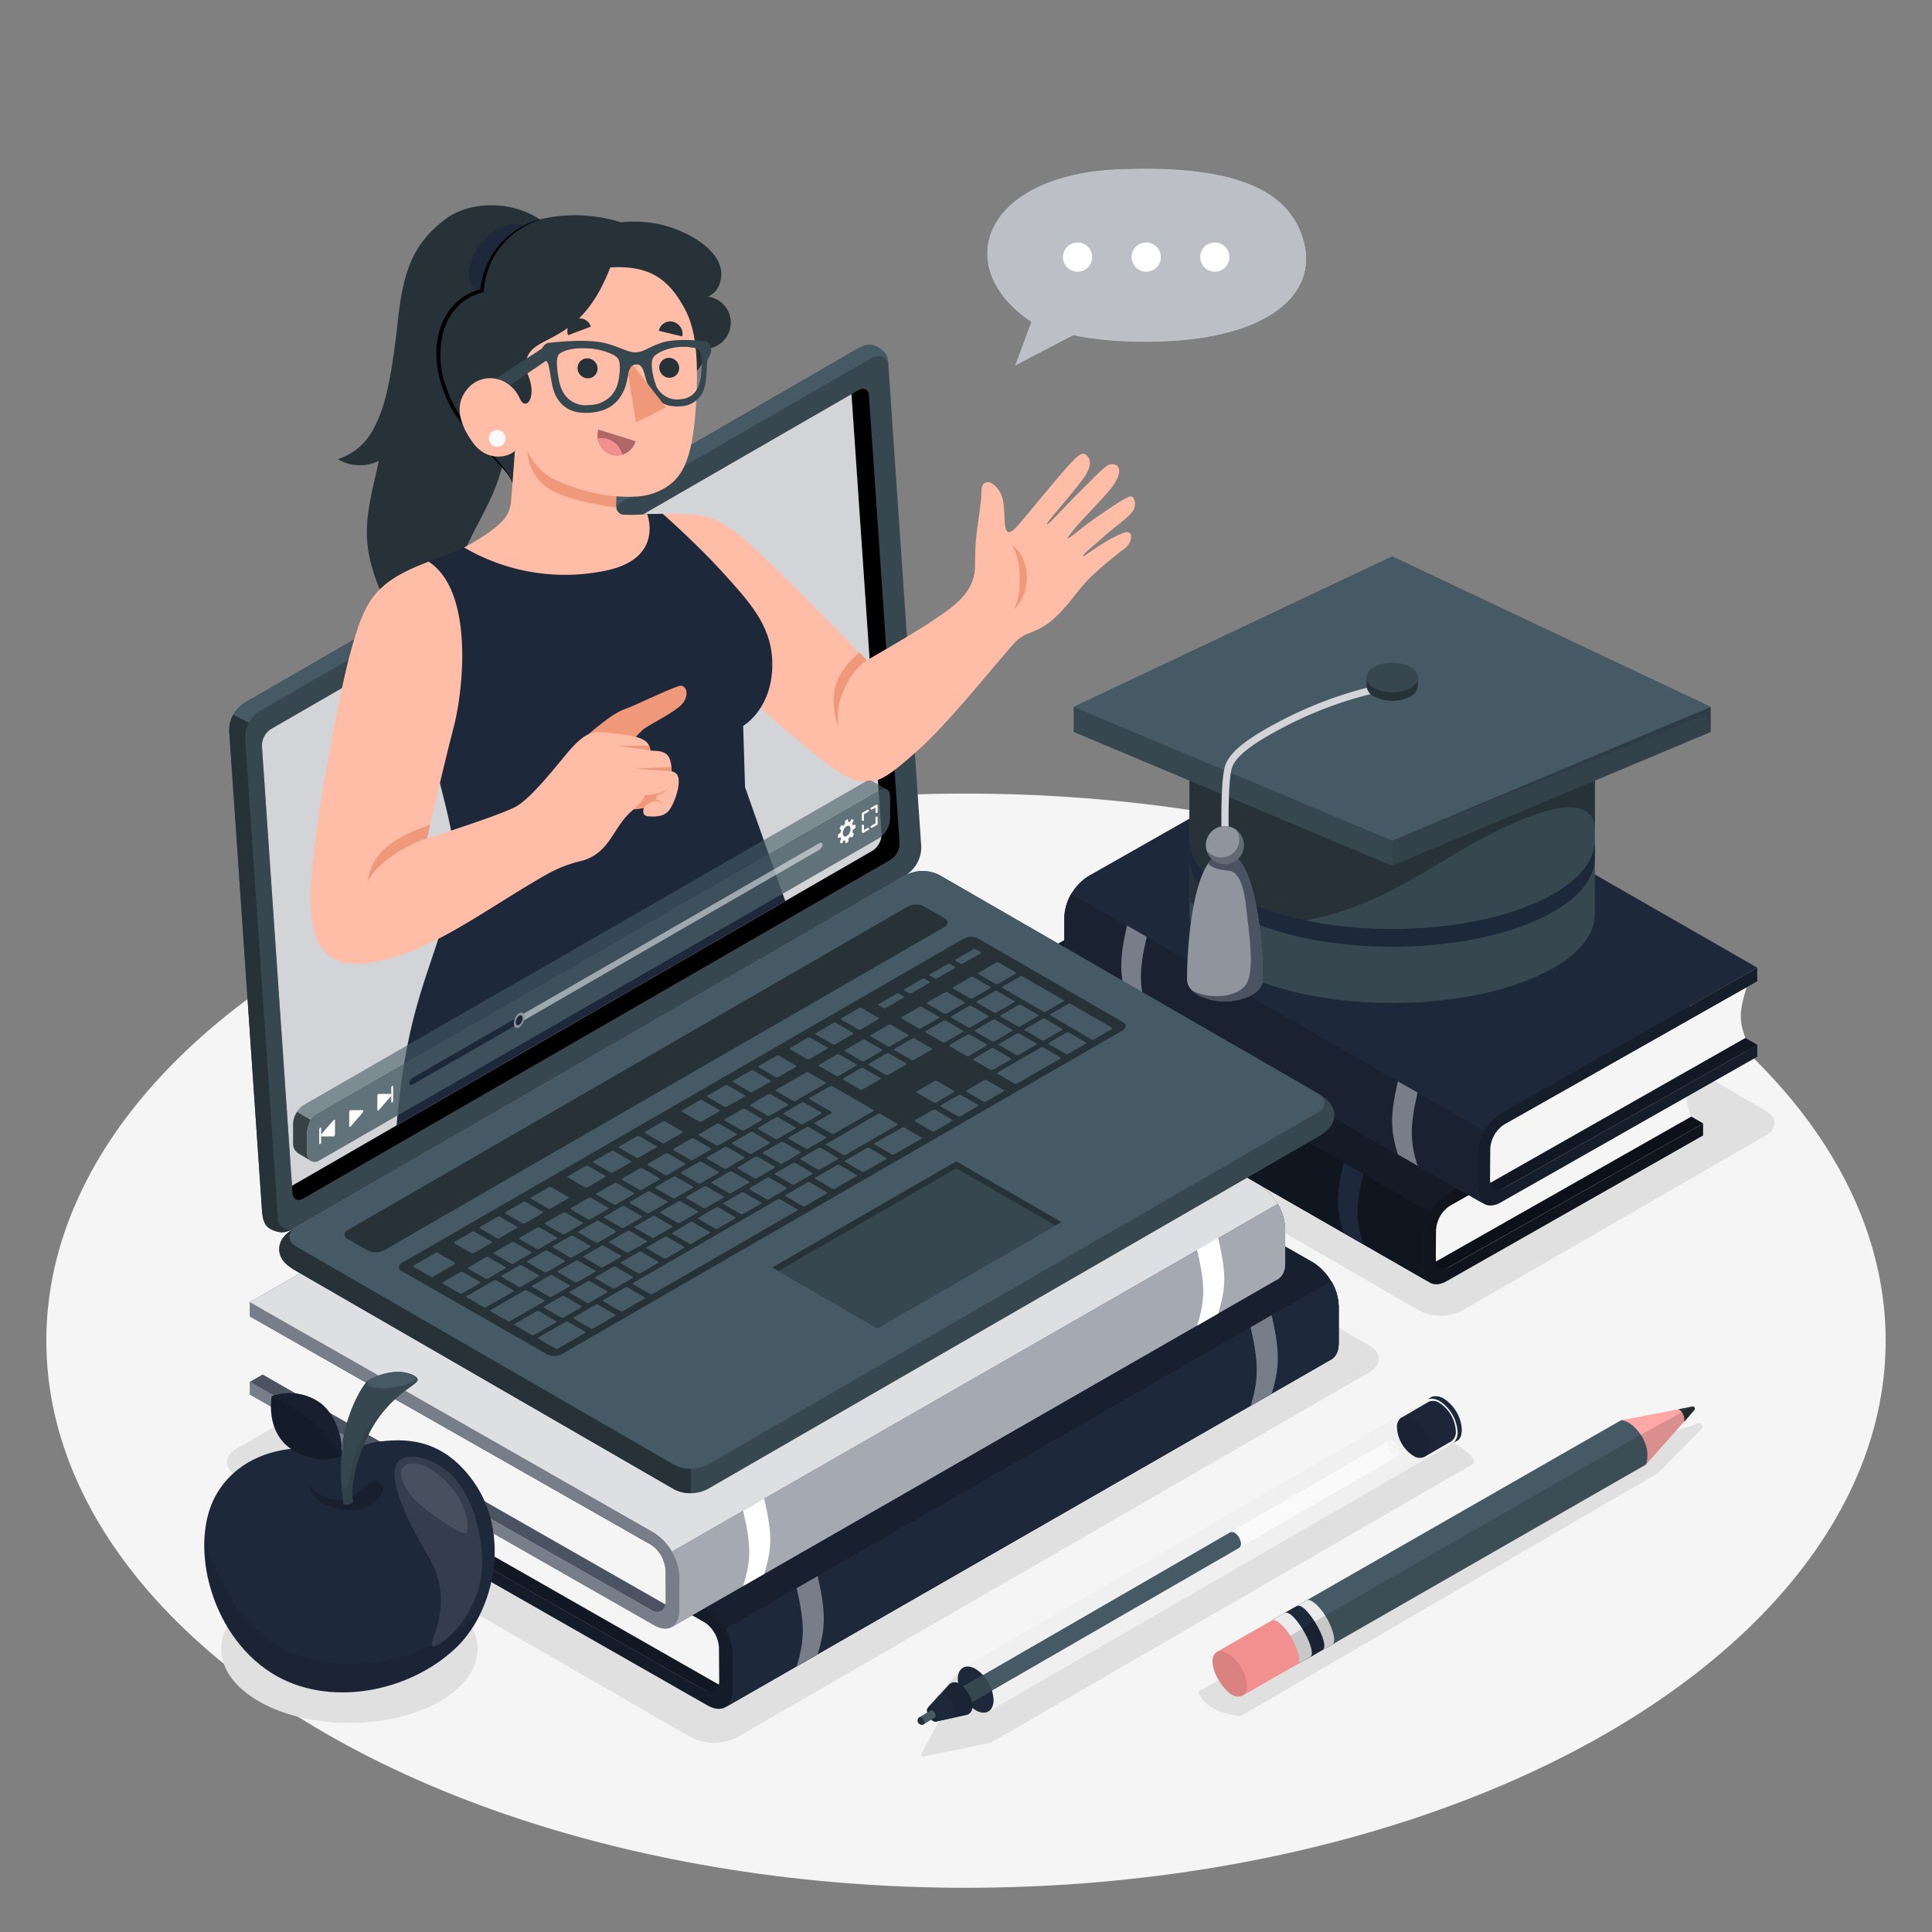 <svg xmlns="http://www.w3.org/2000/svg" viewBox="0 0 500 500"><rect x="0" y="0" width="500" height="500" fill="#808080" stroke="none"/><g id="freepik--Floor--inject-10"><ellipse id="freepik--floor--inject-10" cx="250" cy="346.97" rx="238.01" ry="141.59" style="fill:#f5f5f5"></ellipse></g><g id="freepik--Shadows--inject-10"><path id="freepik--Shadow--inject-10" d="M378.46,339.15l78.46-45.26c3.1-1.78,3.1-4.68,0-6.47L343.7,221.92a12.39,12.39,0,0,0-11.22,0L254,267.18c-3.1,1.79-3.1,4.69,0,6.47l113.22,65.5A12.39,12.39,0,0,0,378.46,339.15Z" style="fill:#e0e0e0"></path><path id="freepik--shadow--inject-10" d="M178.79,449.6,61.22,381.82c-3.31-1.91-3.31-5,0-6.92l163.57-94.45a13.26,13.26,0,0,1,12,0l117.57,67.78c3.31,1.91,3.31,5,0,6.92L190.78,449.6A13.26,13.26,0,0,1,178.79,449.6Z" style="fill:#e0e0e0"></path><ellipse cx="90.42" cy="426.74" rx="33.18" ry="19.16" style="fill:#e0e0e0"></ellipse><path d="M242.54,438.81l.11-.13,5.92-6.5v0l0-.05a.57.57,0,0,1,.11-.11l.06-.07h0c.85-.81,2.19-.88,3.7,0a10.23,10.23,0,0,1,4.64,8c0,1.72-.7,2.84-1.79,3.19h0l-.07,0-.33.07-.08,0h0l-8.57,1.87a2.09,2.09,0,0,1-1.5-.32,5.87,5.87,0,0,1-2.65-4.59A2.22,2.22,0,0,1,242.54,438.81Z" style="fill:#e0e0e0"></path><path d="M381.1,378.94,256.33,451.05l-17.28,3.52a.53.53,0,0,1-.57-.77l5.41-9.93,124.78-72.12C372.08,369.78,383.77,377.4,381.1,378.94Z" style="fill:#e0e0e0"></path><path id="freepik--shadow--inject-10" d="M310.1,437.84c1.25,3.4,4.88,5.52,10.94,6.31l108.08-62.94,11.22-11.37a.87.87,0,0,0-.89-1.44l-20.66,6.84Z" style="fill:#e0e0e0"></path></g><g id="freepik--Books--inject-10"><g id="freepik--books--inject-10"><g id="freepik--Book--inject-10"><polygon points="440.75 290.74 371.16 330.04 264.29 268.71 333.87 229.41 440.75 290.74" style="fill:#1E283B"></polygon><polygon points="440.75 290.74 371.16 330.04 264.29 268.71 333.87 229.41 440.75 290.74" style="opacity:0.6"></polygon><path d="M370.4,327.17,437.65,289c-1.67-4.74-1.55-6.18.35-12.49l-66.84,37.82S369.94,314.2,370.4,327.17Z" style="fill:#f5f5f5"></path><path d="M374.42,309.11a13.47,13.47,0,0,0-6.14,10.58V328c0,3.89,2.75,5.47,6.14,3.53l66.32-37.68v-3.06l-65.48,37c-2,1.16-3.69.22-3.68-2.12l.05-7.36a8.12,8.12,0,0,1,3.7-6.35l65.4-37v-3.47Z" style="fill:#1E283B"></path><path d="M374.42,309.11a13.47,13.47,0,0,0-6.14,10.58V328c0,3.89,2.75,5.47,6.14,3.53l66.32-37.68v-3.06l-65.48,37c-2,1.16-3.69.22-3.68-2.12l.05-7.36a8.12,8.12,0,0,1,3.7-6.35l65.4-37v-3.47Z" style="opacity:0.5"></path><path d="M440.74,271.44,333.87,210.11l-66.31,37.67a13.49,13.49,0,0,0-6.15,10.58v8.27c0,1.94.68,3.31,1.8,3.95L370.08,331.9c-1.12-.64-1.8-2-1.8-3.94v-8.28a13.5,13.5,0,0,1,6.14-10.58Z" style="fill:#1E283B"></path><path d="M440.74,271.44,333.87,210.11l-66.31,37.67a13.49,13.49,0,0,0-6.15,10.58v8.27c0,1.94.68,3.31,1.8,3.95L370.08,331.9c-1.12-.64-1.8-2-1.8-3.94v-8.28a13.5,13.5,0,0,1,6.14-10.58Z" style="opacity:0.35"></path><path d="M370.07,313.66a12.49,12.49,0,0,0-1.8,6V328c0,1.94.68,3.3,1.8,3.94L263.21,270.58c-1.12-.64-1.8-2-1.8-3.95v-8.27a12.49,12.49,0,0,1,1.8-6Z" style="fill:#1E283B"></path><path d="M370.07,313.66a12.49,12.49,0,0,0-1.8,6V328c0,1.94.68,3.3,1.8,3.94L263.21,270.58c-1.12-.64-1.8-2-1.8-3.95v-8.27a12.49,12.49,0,0,1,1.8-6Z" style="opacity:0.45"></path><path d="M277.65,260.54c-2,8.65-2,12,0,18.37l5.08,2.94c-2-6.34-2-9.72,0-18.37Z" style="fill:#1E283B"></path><path d="M347.74,300.82c-2,8.65-2,11.92,0,18.26l5.09,2.94c-2-6.35-2-9.62,0-18.26Z" style="fill:#1E283B"></path></g><g id="freepik--book--inject-10"><polygon points="454.79 270.41 385.2 309.71 278.33 248.38 347.91 209.08 454.79 270.41" style="fill:#1E283B"></polygon><polygon points="454.79 270.41 385.2 309.71 278.33 248.38 347.91 209.08 454.79 270.41" style="opacity:0.4"></polygon><path d="M384.44,306.83l67.25-38.2c-1.67-4.74-1.55-6.86.34-13.17L385.2,293.27S384,293.86,384.44,306.83Z" style="fill:#f5f5f5"></path><path d="M388.46,288.09a13.5,13.5,0,0,0-6.15,10.58v8.95c0,3.89,2.75,5.47,6.15,3.52l66.32-37.67v-3.06l-65.48,37c-2,1.17-3.69.22-3.69-2.11l.06-8a8.11,8.11,0,0,1,3.69-6.35l65.41-37v-3.47Z" style="fill:#1E283B"></path><path d="M388.46,288.09a13.5,13.5,0,0,0-6.15,10.58v8.95c0,3.89,2.75,5.47,6.15,3.52l66.32-37.67v-3.06l-65.48,37c-2,1.17-3.69.22-3.69-2.11l.06-8a8.11,8.11,0,0,1,3.69-6.35l65.41-37v-3.47Z" style="opacity:0.25"></path><path d="M454.78,250.43,347.91,189.1l-66.32,37.67a13.47,13.47,0,0,0-6.14,10.58v9c0,1.94.68,3.3,1.8,3.94l106.87,61.33c-1.12-.64-1.8-2-1.8-3.95v-8.95a13.47,13.47,0,0,1,6.14-10.58Z" style="fill:#1E283B"></path><path d="M384.11,292.65a12.43,12.43,0,0,0-1.8,6v8.95c0,1.94.68,3.31,1.8,3.95L277.25,250.24c-1.12-.64-1.8-2-1.8-3.94v-9a12.43,12.43,0,0,1,1.8-6Z" style="fill:#1E283B"></path><path d="M384.11,292.65a12.43,12.43,0,0,0-1.8,6v8.95c0,1.94.68,3.31,1.8,3.95L277.25,250.24c-1.12-.64-1.8-2-1.8-3.94v-9a12.43,12.43,0,0,1,1.8-6Z" style="opacity:0.15"></path><path d="M291.68,239.52c-2,8.65-2,12.72,0,19.06l5.09,2.94c-2-6.35-2-10.41,0-19.06Z" style="fill:#1E283B"></path><path d="M361.78,279.85c-2,8.65-2,12.57,0,18.91l5.09,2.94c-2-6.34-2-10.29,0-18.94Z" style="fill:#1E283B"></path><g style="opacity:0.4"><path d="M291.68,239.52c-2,8.65-2,12.72,0,19.06l5.09,2.94c-2-6.35-2-10.41,0-19.06Z" style="fill:#fff"></path><path d="M361.78,279.85c-2,8.65-2,12.57,0,18.91l5.09,2.94c-2-6.34-2-10.29,0-18.94Z" style="fill:#fff"></path></g></g></g><g id="freepik--books--inject-10"><g id="freepik--book--inject-10"><polygon points="78.5 378.41 186.59 439.82 343.37 349.82 235.29 288.41 78.5 378.41" style="fill:#1E283B"></polygon><polygon points="78.5 378.41 186.59 439.82 343.37 349.82 235.29 288.41 78.5 378.41" style="opacity:0.4"></polygon><path d="M187.4,436.75,81.81,376.51c1.79-5.07,1.65-7.34-.37-14.08l105.15,59.83S187.89,422.89,187.4,436.75Z" style="fill:#f5f5f5"></path><path d="M183.1,416.72a14.4,14.4,0,0,1,6.57,11.3v9.56c0,4.17-2.94,5.85-6.57,3.77L78.51,381.68v-3.27l103.7,58.91c2.17,1.25,3.93.24,3.93-2.26l-.06-8.59a8.65,8.65,0,0,0-3.94-6.78L78.51,360.75v-3.7Z" style="fill:#1E283B"></path><path d="M183.1,416.72a14.4,14.4,0,0,1,6.57,11.3v9.56c0,4.17-2.94,5.85-6.57,3.77L78.51,381.68v-3.27l103.7,58.91c2.17,1.25,3.93.24,3.93-2.26l-.06-8.59a8.65,8.65,0,0,0-3.94-6.78L78.51,360.75v-3.7Z" style="opacity:0.3"></path><path d="M78.51,357.05l156.78-90,104.59,59.67a14.4,14.4,0,0,1,6.57,11.3v9.56c0,2.08-.73,3.54-1.92,4.22l-156.79,90c1.19-.68,1.92-2.15,1.92-4.22V428a14.41,14.41,0,0,0-6.56-11.3Z" style="fill:#1E283B"></path><path d="M78.51,357.05l156.78-90,104.59,59.67a14.4,14.4,0,0,1,6.57,11.3v9.56c0,2.08-.73,3.54-1.92,4.22l-156.79,90c1.19-.68,1.92-2.15,1.92-4.22V428a14.41,14.41,0,0,0-6.56-11.3Z" style="opacity:0.2"></path><path d="M187.75,421.59a13.27,13.27,0,0,1,1.92,6.43v9.57c0,2.07-.73,3.54-1.92,4.22l156.79-90c1.19-.68,1.92-2.14,1.92-4.22V338a13.37,13.37,0,0,0-1.92-6.43Z" style="fill:#1E283B"></path><path d="M187.75,421.59a13.23,13.23,0,0,1,1.92,6.43v9.57c0,2.07-.73,3.53-1.92,4.22l156.78-90c1.2-.68,1.92-2.15,1.93-4.22V338a13.23,13.23,0,0,0-1.92-6.43Z" style="fill:#1E283B"></path><path d="M329.1,340.36c2.13,9.24,2.1,13.58,0,20.36l-5.44,3.14c2.1-6.78,2.13-11.12,0-20.36Z" style="fill:#1E283B"></path><path d="M211.61,407.89c2.13,9.24,2.1,13.45,0,20.23l-5.43,3.11c2.09-6.78,2.12-11,0-20.22Z" style="fill:#1E283B"></path><g style="opacity:0.4"><path d="M329.1,340.36c2.13,9.24,2.1,13.58,0,20.36l-5.44,3.14c2.1-6.78,2.13-11.12,0-20.36Z" style="fill:#fff"></path><path d="M211.61,407.89c2.13,9.24,2.1,13.45,0,20.23l-5.43,3.11c2.09-6.78,2.12-11,0-20.22Z" style="fill:#fff"></path></g></g><g id="freepik--book--inject-10"><polygon points="64.65 357.64 172.74 419.05 329.52 329.05 221.44 267.64 64.65 357.64" style="fill:#1E283B"></polygon><polygon points="64.65 357.64 172.74 419.05 329.52 329.05 221.44 267.64 64.65 357.64" style="fill:#fff;opacity:0.2"></polygon><path d="M173.55,416,68,355.74c1.79-5.07,1.65-6.61-.37-13.35l105.15,59.82S174,402.12,173.55,416Z" style="fill:#f5f5f5"></path><path d="M169.25,396.68a14.4,14.4,0,0,1,6.57,11.3v8.83c0,4.17-2.94,5.85-6.57,3.77L64.66,360.91v-3.27l103.7,58.91c2.17,1.25,3.93.24,3.93-2.26l-.06-7.86a8.67,8.67,0,0,0-3.94-6.79L64.66,340.71V337Z" style="fill:#1E283B"></path><path d="M169.25,396.68a14.4,14.4,0,0,1,6.57,11.3v8.83c0,4.17-2.94,5.85-6.57,3.77L64.66,360.91v-3.27l103.7,58.91c2.17,1.25,3.93.24,3.93-2.26l-.06-7.86a8.67,8.67,0,0,0-3.94-6.79L64.66,340.71V337Z" style="fill:#fff;opacity:0.4"></path><path d="M64.65,337l156.79-90L326,306.68A14.42,14.42,0,0,1,332.6,318v8.83c0,2.08-.73,3.54-1.93,4.22L173.89,421c1.19-.69,1.92-2.15,1.92-4.22V408a14.43,14.43,0,0,0-6.56-11.31Z" style="fill:#1E283B"></path><path d="M64.65,337l156.79-90L326,306.68A14.42,14.42,0,0,1,332.6,318v8.83c0,2.08-.73,3.54-1.93,4.22L173.89,421c1.19-.69,1.92-2.15,1.92-4.22V408a14.43,14.43,0,0,0-6.56-11.31Z" style="fill:#fff;opacity:0.85"></path><path d="M173.9,401.55a13.23,13.23,0,0,1,1.92,6.43v8.84c0,2.07-.73,3.53-1.92,4.22l156.78-90c1.2-.68,1.93-2.14,1.93-4.22V318a13.25,13.25,0,0,0-1.93-6.43Z" style="fill:#1E283B"></path><path d="M173.9,401.55a13.23,13.23,0,0,1,1.92,6.43v8.84c0,2.07-.73,3.53-1.92,4.22l156.78-90c1.2-.68,1.93-2.14,1.93-4.22V318a13.25,13.25,0,0,0-1.93-6.43Z" style="fill:#fff;opacity:0.6"></path><path d="M315.25,320.32c2.13,9.24,2.1,12.85,0,19.63l-5.44,3.14c2.1-6.78,2.13-10.39,0-19.64Z" style="fill:#fff"></path><path d="M197.76,387.82c2.13,9.24,2.1,12.74,0,19.52l-5.44,3.13c2.1-6.77,2.13-10.27,0-19.51Z" style="fill:#fff"></path></g></g></g><g id="freepik--graduation-cap--inject-10"><g id="freepik--graduation-cap--inject-10"><path d="M307.85,195.93v40.7c0,5.86,5.15,11.72,15.37,16.19,20.48,9,53.69,9,74.17,0,10.25-4.49,15.36-10.36,15.36-16.24V195.93h0c.12-6-5-11.9-15.35-16.44-20.48-9-53.69-9-74.17,0C312.85,184,307.74,190,307.86,195.93Z" style="fill:#37474f"></path><path d="M307.86,195.93c-.12-6,5-11.9,15.36-16.44,20.48-9,53.69-9,74.17,0,10.36,4.54,15.47,10.49,15.35,16.44h0v18.59c0-4.61-4.09-7.91-16.2-3.45-19.85,7.31-31,19.38-51.24,25.35-16.74,4.93-31.57,3-37.46-3.13V195.93Z" style="fill:#263238"></path><path d="M307.85,217.47v4.62c0,5.85,5.15,11.72,15.37,16.18,20.48,9,53.69,9,74.17,0,10.32-4.51,15.43-10.45,15.36-16.37v-4.47c0,5.87-5.11,11.74-15.36,16.24-20.48,9-53.69,9-74.17,0C313,229.19,307.88,223.34,307.85,217.47Z" style="fill:#1E283B"></path><polygon points="442.71 182.95 360.3 144.02 277.88 182.95 277.88 189.44 360.3 224.05 442.71 189.44 442.71 182.95" style="fill:#37474f"></polygon><polygon points="360.3 224.05 360.3 217.56 442.71 182.95 442.71 189.44 360.3 224.05" style="fill:#1E283B;opacity:0.2"></polygon><polygon points="360.3 217.56 441.53 184.88 442.71 189.44 442.71 182.95 360.3 217.56" style="fill:#1E283B;opacity:0.2"></polygon><polygon points="360.3 144.02 277.88 182.95 360.3 217.56 442.71 182.95 360.3 144.02" style="fill:#455a64"></polygon><path d="M316.11,214.83c0-.54-.26-13.19,1-16.79s5.94-7.25,15.71-12.21a102.93,102.93,0,0,1,21.95-8.1l.4,1.8a100.69,100.69,0,0,0-21.52,7.94c-9.18,4.66-13.74,8.11-14.79,11.17-.94,2.73-.95,12.58-.87,16.15Z" style="fill:#1E283B"></path><path d="M316.11,214.83c0-.54-.26-13.19,1-16.79s5.94-7.25,15.71-12.21a102.93,102.93,0,0,1,21.95-8.1l.4,1.8a100.69,100.69,0,0,0-21.52,7.94c-9.18,4.66-13.74,8.11-14.79,11.17-.94,2.73-.95,12.58-.87,16.15Z" style="fill:#fff;opacity:0.8"></path><path d="M326.82,253.52c0-9.47-1.57-26.43-6.54-31.36h-6.55c-5,4.93-6.53,21.89-6.53,31.36h0c0,1.45.95,2.9,2.87,4a15.32,15.32,0,0,0,13.87,0c1.92-1.11,2.88-2.56,2.88-4Z" style="fill:#1E283B"></path><path d="M326.82,253.52c0-9.47-1.57-26.43-6.54-31.36h-6.55c-5,4.93-6.53,21.89-6.53,31.36h0c0,1.45.95,2.9,2.87,4a15.32,15.32,0,0,0,13.87,0c1.92-1.11,2.88-2.56,2.88-4Z" style="fill:#fff;opacity:0.5"></path><path d="M313.73,222.16a9.12,9.12,0,0,0-1.06,1.32c1.25,1.32,3.17,1.66,5.08,1.81s3.9,1.7,4.75,9.47,2.5,17.69-.58,20.7-9.95,3-13.56.74h0a7.57,7.57,0,0,0,1.71,1.33,15.32,15.32,0,0,0,13.87,0c1.92-1.11,2.88-2.56,2.88-4h0c0-9.47-1.57-26.43-6.54-31.36Z" style="fill:#1E283B;opacity:0.6"></path><path d="M321.92,218.71a4.92,4.92,0,1,1-4.91-4.92A4.91,4.91,0,0,1,321.92,218.71Z" style="fill:#1E283B"></path><path d="M321.92,218.71a4.92,4.92,0,1,1-4.91-4.92A4.91,4.91,0,0,1,321.92,218.71Z" style="fill:#fff;opacity:0.5"></path><path d="M319.86,214.72a4.46,4.46,0,0,1-1.19,6.39,4.81,4.81,0,0,1-6.33-.94,4.9,4.9,0,1,0,7.52-5.45Z" style="fill:#1E283B;opacity:0.4"></path><path d="M353.67,175.38a3.31,3.31,0,0,1,1.94-2.7,10.38,10.38,0,0,1,9.37,0,3.31,3.31,0,0,1,1.94,2.7v2.17a3.3,3.3,0,0,1-1.94,2.7,10.38,10.38,0,0,1-9.37,0,3.3,3.3,0,0,1-1.94-2.7Z" style="fill:#263238"></path><path d="M365,178.09c2.59-1.5,2.59-3.92,0-5.41a10.38,10.38,0,0,0-9.37,0c-2.58,1.49-2.58,3.91,0,5.41A10.38,10.38,0,0,0,365,178.09Z" style="fill:#37474f"></path></g></g><g id="freepik--Apple--inject-10"><g id="freepik--apple--inject-10"><path d="M97.94,373.09c5.86-.65,16.07-1.6,24.55,10.26,9.66,13.49,5.63,33-4,42.63-12.14,12-33.66,16.31-48.38,6.88C53.81,422.43,48.63,398.29,56.43,386s23.11-11.77,27.24-10.79C89.87,376.68,93.39,373.6,97.94,373.09Z" style="fill:#1E283B"></path><path d="M77.55,428.51c16.41,5.66,36.47-.4,47.27-12a31.13,31.13,0,0,1-6.37,9.49c-12.14,12-33.66,16.31-48.38,6.88C57.74,425,51.8,409.17,53,396.64,53,400.09,59.49,422.3,77.55,428.51Z" style="opacity:0.1"></path><g style="opacity:0.1"><path d="M104.84,377.22c3.68-1,9.67,1.43,13.38,6,4.61,5.72,6.57,14.58,6.58,21.26,0,13.47-11.48,22.5-12.89,21.6s6.32-11-1-23.21C103.56,390.56,98.8,378.79,104.84,377.22Z" style="fill:#fff"></path></g><g style="opacity:0.1"><path d="M108.09,378.84c4,.64,9.47,6,11.35,10.09s1.82,7.14,1.32,7.75c-.9,1.08-9.92-5.16-13-8.12C103.37,384.35,101.59,377.81,108.09,378.84Z" style="fill:#fff"></path></g><path d="M93.83,385.32c1.75-2,3.53-3.11,5-.84s-3.34,7-9.63,6.29-9-4.29-9.25-6.29c0,0,3.44,3.83,7.55,3.63A10.25,10.25,0,0,0,93.83,385.32Z" style="opacity:0.2"></path><path d="M88.9,389.23a56.94,56.94,0,0,1-.09-16.85c1.41-8.15,5.29-14.34,6.49-15.16a16.34,16.34,0,0,1,6.4-2.1c3.08-.49,7.1,1,6.29,2.31s-5.09,3-9.61,8.95-8,16.59-7,22.43A2.39,2.39,0,0,1,88.9,389.23Z" style="fill:#37474f"></path><path d="M95.51,357.09l.27-.17,0,0a18,18,0,0,1,5.88-1.78c2.27-.36,5,.34,6,1.27.29.41-.29,1.12-3,2a17.41,17.41,0,0,1-8.22.62C95.27,358.75,94.62,357.77,95.51,357.09Z" style="fill:#455a64"></path><path d="M91.25,378.86c1.24-7.34,7.61-14.37,12.2-17.78h0a31.52,31.52,0,0,0-5.07,5.3c-4.53,5.94-8,16.59-7,22.43a2.39,2.39,0,0,1-2.46.42s-.36-2.1-.56-5.19C89,386.84,90.1,385.63,91.25,378.86Z" style="opacity:0.1"></path><path d="M88.3,376.91a14.69,14.69,0,0,1-14.31-3c-5.18-4.85-3.66-12.57-3.66-12.57a13.68,13.68,0,0,1,12.45,1.69C87.19,366.21,89,373.47,88.3,376.91Z" style="fill:#1E283B"></path><path d="M88.3,376.91a14.69,14.69,0,0,1-14.31-3c-5.18-4.85-3.66-12.57-3.66-12.57a13.68,13.68,0,0,1,12.45,1.69C87.19,366.21,89,373.47,88.3,376.91Z" style="opacity:0.3"></path><path d="M70.33,361.37a13.68,13.68,0,0,1,12.45,1.69c4.41,3.15,6.18,10.41,5.52,13.85C83,366.77,70.33,361.37,70.33,361.37Z" style="fill:#1E283B"></path><path d="M70.33,361.37a13.68,13.68,0,0,1,12.45,1.69c4.41,3.15,6.18,10.41,5.52,13.85C83,366.77,70.33,361.37,70.33,361.37Z" style="opacity:0.2"></path></g></g><g id="freepik--Pen--inject-10"><g id="freepik--pen--inject-10"><g id="freepik--pen--inject-10"><path d="M369.1,364.59a10.25,10.25,0,0,0,4.64,8,3.69,3.69,0,0,0,2.66.56,2.38,2.38,0,0,1-.5.4l1.11-.64.07,0,.16-.11a1.81,1.81,0,0,0,.21-.18l.12-.12,0,0,.11-.13a2.85,2.85,0,0,0,.38-.69,2.09,2.09,0,0,0,.08-.23.23.23,0,0,0,0-.11.84.84,0,0,0,.05-.2,4.68,4.68,0,0,0,.13-1.16,10.25,10.25,0,0,0-4.63-8,4.14,4.14,0,0,0-2.08-.64h0l-.29,0-.27.05-.16,0-.09,0-.19.08,0,0-.18.09-1,.55a2.13,2.13,0,0,1,.5-.18A3.7,3.7,0,0,0,369.1,364.59Zm7.64,8.49.08,0Z" style="fill:#1E283B"></path><path d="M249.23,431.6,255.76,443l1.11-.64,119-68.75a2.38,2.38,0,0,0,.5-.4,3.67,3.67,0,0,0,.86-2.6,10.25,10.25,0,0,0-4.64-8,4.19,4.19,0,0,0-2.07-.63,2.81,2.81,0,0,0-.59.06,2.13,2.13,0,0,0-.5.18l-.08,0,0,0h0Z" style="fill:#f0f0f0"></path><path d="M252.5,431.93c-2.56-1.48-4.63-.28-4.63,2.67a10.24,10.24,0,0,0,4.63,8c2.56,1.48,4.64.28,4.64-2.68A10.23,10.23,0,0,0,252.5,431.93Z" style="fill:#1E283B"></path><path d="M318.3,396.61s0,0,0,0l.15-.09a1.23,1.23,0,0,1,1.08.16,3.66,3.66,0,0,1,1.65,2.85,1.23,1.23,0,0,1-.39,1h0l-.2.12-70.44,40.66-4.63-2.68Z" style="fill:#455a64"></path><path d="M256.72,437.51l-6.54,3.78-4.63-2.68,8.86-5.11A11.19,11.19,0,0,1,256.72,437.51Z" style="fill:#37474f"></path><path d="M240.21,441.9h0l5.37-5.9.14-.16a2.1,2.1,0,0,1,2.65,0,7.24,7.24,0,0,1,3.27,5.67,2.16,2.16,0,0,1-1.25,2.26h0l-.21.05-7.87,1.71h0a1.23,1.23,0,0,1-.85-.18,3.31,3.31,0,0,1-1.49-2.59A1.18,1.18,0,0,1,240.21,441.9Z" style="fill:#1E283B"></path><path d="M240.21,441.9h0l5.37-5.9.14-.16a2.1,2.1,0,0,1,2.65,0,7.24,7.24,0,0,1,3.27,5.67,2.16,2.16,0,0,1-1.25,2.26h0l-.21.05-7.87,1.71h0a1.23,1.23,0,0,1-.85-.18,3.31,3.31,0,0,1-1.49-2.59A1.18,1.18,0,0,1,240.21,441.9Z" style="opacity:0.1"></path><path d="M239.91,442.76a3.29,3.29,0,0,0,1.5,2.58,1.2,1.2,0,0,0,.84.18h0l4-.86c.62-.14,1-.73,1-1.67a5.28,5.28,0,0,0-2.38-4.14,1.54,1.54,0,0,0-1.91,0l-.11.12-2.66,2.92h0A1.15,1.15,0,0,0,239.91,442.76Z" style="fill:#1E283B"></path><path d="M241.4,441.89c-.82-.47-1.49-.09-1.49.86a3.31,3.31,0,0,0,1.49,2.59c.83.47,1.49.09,1.49-.86A3.3,3.3,0,0,0,241.4,441.89Z" style="opacity:0.1"></path><path d="M359.45,372.82a1.13,1.13,0,0,1,1.16.11,3.61,3.61,0,0,1,1.64,2.84,1.14,1.14,0,0,1-.49,1.07h0l-40.94,23.67a1.23,1.23,0,0,0,.39-1,3.66,3.66,0,0,0-1.65-2.85,1.23,1.23,0,0,0-1.08-.16Z" style="fill:#fafafa"></path><path d="M359,373.88a3.66,3.66,0,0,0,1.64,2.84,1.14,1.14,0,0,0,1.15.11,1.13,1.13,0,0,0,.49-1.06,3.61,3.61,0,0,0-1.64-2.84,1,1,0,0,0-1.64.95Z" style="fill:#f5f5f5"></path><path d="M362.64,366.86h0l.06,0,.07,0,6.84-4,.16-.09,0,0h0a3,3,0,0,1,2.82.35,9.21,9.21,0,0,1,4.17,7.23,2.92,2.92,0,0,1-1.23,2.7h0l-6.92,4,0,0,0,0h0a3,3,0,0,1-2.89-.32,9.24,9.24,0,0,1-4.17-7.23A3,3,0,0,1,362.64,366.86Z" style="fill:#1E283B"></path><path d="M362.64,366.86h0l.06,0,.07,0,6.84-4,.16-.09,0,0h0a3,3,0,0,1,2.82.35,9.21,9.21,0,0,1,4.17,7.23,2.92,2.92,0,0,1-1.23,2.7h0l-6.92,4,0,0,0,0h0a3,3,0,0,1-2.89-.32,9.24,9.24,0,0,1-4.17-7.23A3,3,0,0,1,362.64,366.86Z" style="opacity:0.05"></path><path d="M365.67,367.1c-2.3-1.33-4.17-.26-4.17,2.4a9.24,9.24,0,0,0,4.17,7.23c2.3,1.33,4.17.25,4.17-2.41A9.22,9.22,0,0,0,365.67,367.1Z" style="opacity:0.1"></path><path d="M238,444.39h0l2.83-1.7h0a.53.53,0,0,1,.55,0,1.72,1.72,0,0,1,.77,1.33.53.53,0,0,1-.23.49h0l-2.82,1.71h0a1.11,1.11,0,0,1-.52.13,1.08,1.08,0,0,1-.58-2Z" style="fill:#455a64"></path><path d="M237.85,444.52h0l.15-.12h0a.54.54,0,0,1,.49.08,1.7,1.7,0,0,1,.77,1.33.52.52,0,0,1-.22.48l-.06,0-.05,0a.83.83,0,0,1-.35.06,1.09,1.09,0,0,1-1.09-1.09A1,1,0,0,1,237.85,444.52Z" style="fill:#263238"></path></g></g></g><g id="freepik--Pencil--inject-10"><g id="freepik--pencil--inject-10"><path d="M419.59,367.56,438,364a.57.57,0,0,1,.54.94L426,379Z" style="fill:#ffa8a7"></path><path d="M438.51,364.89A.57.57,0,0,0,438,364l-3.59.71h0a3.12,3.12,0,0,1,1.48,2.93l0,.32Z" style="fill:#263238"></path><path d="M335.69,430.75l1.5-.86,1.82-1L426,379a8.34,8.34,0,0,0-.51-6.1c-1.3-2.92-3.83-5.22-5.93-5.36l-87,49.82-3.47,2C331.46,418.21,338,429.55,335.69,430.75Z" style="fill:#455a64"></path><path d="M341.42,427.48l3.36-1.93c1-.53.42-3-.74-5.48-1.53-3.34-4.55-6.58-5.86-5.89l-2.48,1.42-.87.53c1.31-.7,4.33,2.54,5.86,5.89,1.11,2.41,1.67,4.76.83,5.39h0A.15.15,0,0,1,341.42,427.48Z" style="fill:#ebebeb"></path><path d="M342.26,427c2.3-1.22-4.3-12.58-6.6-11.36l-3.36,1.93c2.3-1.22,8.9,10.14,6.59,11.36Z" style="fill:#1E283B"></path><path d="M335.69,430.75l3.32-1.9c2.27-1.18-4-12.2-6.4-11.47l-.14.05-3.33,1.94C331.46,418.21,338,429.55,335.69,430.75Z" style="fill:#ebebeb"></path><path d="M438.59,364.27,438,364l-13.34,7.3-90.77,52c-.13-.2-.24-.22-.32-.08,2,3.06,3.44,6.91,2.15,7.58l1.5-.86,1.82-1L426,379h0l12.47-14.12A.57.57,0,0,0,438.59,364.27Z" style="opacity:0.15"></path><path d="M321.6,438.81l14.09-8.06c1-.51.44-2.92-.7-5.43-1.52-3.35-4.53-6.62-5.85-5.95h0L315,427.47c-2.81,1.62-.23,7.72,2.9,10.44C319.06,438.94,320.36,439.39,321.6,438.81Z" style="fill:#f28f8f"></path><path d="M322.44,434.44c-.81-3.17-3.38-6.29-5.75-6.95a2.27,2.27,0,0,0-2.11.28c-2.12,2,.35,7.56,3.31,10.14a3.37,3.37,0,0,0,3.63.93C322.58,438.22,323,436.6,322.44,434.44Z" style="opacity:0.1"></path></g></g><g id="freepik--speech-bubble--inject-10"><g id="freepik--speech-bubble--inject-10"><g id="freepik--speech-bubble--inject-10"><path id="freepik--speech-bubble--inject-10" d="M262.64,94.69l15.15-7.92s9.61,2.46,25.67,1.51c23.75-1.41,37.61-11.44,34.08-25.52-3.62-14.43-19.5-20.1-47.81-19-35.41,1.38-44,25.39-22.86,39.58Z" style="fill:#1E283B"></path><path id="freepik--speech-bubble--inject-10" d="M262.64,94.69l15.15-7.92s9.61,2.46,25.67,1.51c23.75-1.41,37.61-11.44,34.08-25.52-3.62-14.43-19.5-20.1-47.81-19-35.41,1.38-44,25.39-22.86,39.58Z" style="fill:#fff;opacity:0.7"></path></g><circle cx="278.88" cy="66.54" r="3.78" style="fill:#fff"></circle><circle cx="296.64" cy="66.54" r="3.78" style="fill:#fff"></circle><circle cx="314.4" cy="66.54" r="3.78" style="fill:#fff"></circle></g></g><g id="freepik--Character--inject-10"><g id="freepik--Laptop--inject-10"><path d="M72.27,323.28c0,2.58,1.94,4.24,4.33,5.62l97.85,56.5a9.55,9.55,0,0,0,8.65,0L341,294.26c2.39-1.38,4.33-3.16,4.33-5.74s-1.94-4.19-4.32-5.57L243.1,226.46a9.53,9.53,0,0,0-8.64,0L76.6,317.6C74.21,319,72.27,320.69,72.27,323.28Z" style="fill:#37474f"></path><path d="M76.6,322.59l97.85,56.49a9.55,9.55,0,0,0,8.65,0L341,287.94c2.38-1.37,2.38-3.61,0-5L243.1,226.46a9.53,9.53,0,0,0-8.64,0L76.6,317.6C74.21,319,74.21,321.21,76.6,322.59Z" style="fill:#455a64"></path><path d="M178.78,380.13v6.3a8.83,8.83,0,0,1-4.33-1L76.6,328.9c-2.39-1.38-4.33-3-4.33-5.62,0-2.43,1.74-4.12,4-5.49-1.86,1.31-1.89,3.51.34,4.8l97.85,56.5A8.83,8.83,0,0,0,178.78,380.13Z" style="fill:#263238"></path><path d="M70.4,318.27c-1.9-.88-2.41-2.38-2.6-5l-8.48-124.1a8.6,8.6,0,0,1,4-7.3L221.18,90.69c2.38-1.38,4.13-2.13,6.34-.62s2.25,2.34,2.43,5l8.48,124.11a8.59,8.59,0,0,1-4,7.3L76.58,317.61C74.19,319,72.84,319.39,70.4,318.27Z" style="fill:#37474f"></path><path d="M230,95.06c-.18-2.65-2.26-3.68-4.65-2.31L67.44,183.9a8.17,8.17,0,0,0-3,3.17L60.36,185h0a8.35,8.35,0,0,1,3-3.17L221.17,90.69c2.39-1.38,4.15-2.14,6.35-.62S229.77,92.41,230,95.06Z" style="fill:#455a64"></path><path d="M76.26,317.79c-2.18,1.28-3.55,1.44-5.86.47-1.77-.74-2.41-2.37-2.59-5L59.32,189.13a7.67,7.67,0,0,1,1-4.12l4.12,2.05h0a7.82,7.82,0,0,0-1,4.12L71.93,315.3C72.09,317.76,74.22,319,76.26,317.79Z" style="fill:#263238"></path><path d="M70.18,188.64,222.1,101c1.43-.83,2.68-.21,2.79,1.38l7.91,115.78a5.16,5.16,0,0,1-2.39,4.38L78.49,310.18c-1.43.83-2.68.21-2.79-1.38L67.78,193A5.19,5.19,0,0,1,70.18,188.64Z"></path><path d="M70.18,188.64a5.19,5.19,0,0,0-2.4,4.38l7.79,113.85,150.18-86.68a5.16,5.16,0,0,0,2.39-4.38L220.36,102Z" style="fill:#1E283B"></path><path d="M70.18,188.64a5.19,5.19,0,0,0-2.4,4.38l7.79,113.85,150.18-86.68a5.16,5.16,0,0,0,2.39-4.38L220.36,102Z" style="fill:#fff;opacity:0.8"></path><path d="M90,318.33,235,234.58a4.51,4.51,0,0,1,4.08,0l5.29,3a1.25,1.25,0,0,1,0,2.36L99.29,323.64a4.51,4.51,0,0,1-4.08,0l-5.26-3A1.24,1.24,0,0,1,90,318.33Z" style="fill:#263238"></path><path d="M104.19,326.73,249.26,243a4.14,4.14,0,0,1,3.72-.2l37.76,21.8c.93.54.78,1.5-.35,2.15l-144.9,83.64a4.17,4.17,0,0,1-3.72.21l-37.92-21.7C102.91,328.34,103.07,327.38,104.19,326.73Z" style="fill:#263238"></path><path d="M229.9,278.16l4.54-2.62c.19-.12.21-.29,0-.39l-4.35-2.5a.73.73,0,0,0-.66,0l-4.54,2.62c-.19.11-.21.28,0,.38l4.35,2.51A.73.73,0,0,0,229.9,278.16Zm-6.64-9.08-4.54,2.63c-.19.11-.21.28,0,.38L223,274.6a.71.71,0,0,0,.66,0l4.54-2.62c.19-.11.21-.28,0-.38l-4.35-2.51A.73.73,0,0,0,223.26,269.08Zm-14.67,8.48L200.9,282c-.19.12-.21.29,0,.39l4.35,2.5a.73.73,0,0,0,.66,0l7.69-4.44c.19-.11.21-.28,0-.38l-4.34-2.51A.77.77,0,0,0,208.59,277.56Zm8-4.64-4.55,2.62c-.19.11-.21.28,0,.38l4.35,2.51a.73.73,0,0,0,.66,0l4.54-2.63c.19-.11.21-.28,0-.38l-4.35-2.51A.75.75,0,0,0,216.63,272.92ZM198.81,283.2l-4.55,2.63c-.19.11-.21.28,0,.38l4.34,2.51a.71.71,0,0,0,.66,0l4.54-2.62c.2-.11.21-.28,0-.38l-4.34-2.51A.73.73,0,0,0,198.81,283.2ZM192.17,287l-4.54,2.62c-.2.11-.21.28,0,.38l4.34,2.51a.73.73,0,0,0,.66,0l4.54-2.63c.2-.11.21-.28,0-.38l-4.34-2.5A.73.73,0,0,0,192.17,287Zm17,10.23,4.54-2.62c.2-.11.21-.28,0-.38l-4.34-2.51a.73.73,0,0,0-.66,0l-4.55,2.63c-.19.11-.21.28,0,.38l4.34,2.51A.71.71,0,0,0,209.2,297.27Zm-6.64,3.84,4.54-2.63c.2-.11.21-.28,0-.38l-4.34-2.5a.73.73,0,0,0-.66,0l-4.54,2.62c-.2.11-.21.28,0,.38l4.34,2.51A.73.73,0,0,0,202.56,301.11Zm-6.64,3.83,4.55-2.62c.19-.11.21-.28,0-.38l-4.34-2.51a.73.73,0,0,0-.66,0L191,302.07c-.2.11-.21.28,0,.38l4.34,2.51A.73.73,0,0,0,195.92,304.94Zm-6.63,3.83,4.54-2.62c.19-.11.21-.28,0-.38l-4.35-2.51a.73.73,0,0,0-.66,0l-4.54,2.63c-.19.11-.21.28,0,.38l4.35,2.5A.73.73,0,0,0,189.29,308.77Zm34-26.78,4.54-2.62c.19-.11.21-.28,0-.38l-4.35-2.51a.73.73,0,0,0-.66,0l-4.54,2.62c-.19.11-.21.29,0,.38L222.6,282A.73.73,0,0,0,223.26,282Zm-7.42,11.45L226,287.59c.19-.11.21-.28,0-.38l-10.55-6.09a.73.73,0,0,0-.66,0l-5.24,3c-.2.11-.21.28,0,.38l5.58,3.22c.18.1.16.27,0,.38l-4.2,2.42c-.19.12-.21.29,0,.39l4.35,2.5A.73.73,0,0,0,215.84,293.44Zm-30.31-2.57L181,293.49c-.2.11-.21.28,0,.38l4.34,2.51a.73.73,0,0,0,.66,0l4.55-2.62c.19-.11.21-.28,0-.38l-4.34-2.51A.73.73,0,0,0,185.53,290.87Zm-6.64,3.83-4.54,2.62c-.19.12-.21.29,0,.39l4.35,2.5a.73.73,0,0,0,.66,0l4.54-2.62c.19-.11.21-.28,0-.38l-4.35-2.51A.73.73,0,0,0,178.89,294.7Zm-36.73,40.92a.73.73,0,0,0,.66,0l4.54-2.62c.19-.11.21-.28,0-.38l-4.35-2.51a.73.73,0,0,0-.66,0l-4.54,2.62c-.19.12-.21.29,0,.38Zm-16.38-10.26L121.24,328c-.19.11-.21.28,0,.38l4.35,2.51a.77.77,0,0,0,.66,0l4.54-2.62c.19-.11.21-.28,0-.38l-4.35-2.51A.73.73,0,0,0,125.78,325.36Zm8.42,7.69a.73.73,0,0,0,.66,0l4.54-2.63c.2-.11.21-.28,0-.38l-4.34-2.51a.71.71,0,0,0-.66,0l-4.54,2.62c-.2.11-.21.28,0,.38Zm18.32,4.12,4.54-2.62c.19-.12.21-.29,0-.39l-4.35-2.5a.73.73,0,0,0-.66,0l-4.54,2.62c-.19.11-.21.28,0,.38l4.35,2.51A.73.73,0,0,0,152.52,337.17Zm-7.3,3.85a.73.73,0,0,0,.66,0l4.54-2.62c.19-.11.21-.28,0-.38l-4.34-2.51a.73.73,0,0,0-.66,0l-4.55,2.62c-.19.11-.21.28,0,.38Zm-12.8-19.49-4.54,2.62c-.19.12-.21.29,0,.38l4.35,2.51a.73.73,0,0,0,.66,0l4.54-2.62c.19-.11.21-.28,0-.38l-4.35-2.51A.73.73,0,0,0,132.42,321.53Zm33.19-19.16L161.07,305c-.19.11-.21.28,0,.38l4.35,2.51a.73.73,0,0,0,.66,0l4.54-2.62c.19-.12.21-.29,0-.39l-4.35-2.5A.73.73,0,0,0,165.61,302.37ZM139.06,317.7l-4.54,2.62c-.19.11-.21.28,0,.38l4.35,2.51a.73.73,0,0,0,.66,0l4.54-2.62c.19-.12.21-.29,0-.39l-4.35-2.5A.73.73,0,0,0,139.06,317.7Zm33.19-19.16-4.54,2.62c-.19.11-.21.28,0,.38l4.35,2.51a.71.71,0,0,0,.66,0l4.54-2.62c.19-.11.21-.28,0-.38l-4.35-2.51A.71.71,0,0,0,172.25,298.54ZM159,306.2l-4.55,2.62c-.19.11-.21.28,0,.38l4.34,2.51a.73.73,0,0,0,.66,0l4.54-2.62c.2-.11.21-.28,0-.38l-4.34-2.51A.73.73,0,0,0,159,306.2ZM152.34,310l-4.54,2.63c-.2.11-.21.28,0,.38l4.34,2.51a.77.77,0,0,0,.66,0l4.54-2.62c.2-.11.21-.28,0-.38L153,310A.73.73,0,0,0,152.34,310Zm-6.64,3.84-4.54,2.62c-.2.11-.21.28,0,.38l4.34,2.51a.73.73,0,0,0,.66,0l4.55-2.63c.19-.11.21-.28,0-.38l-4.34-2.51A.71.71,0,0,0,145.7,313.87ZM176,316.44l4.54-2.62c.19-.12.21-.29,0-.39l-4.35-2.5a.73.73,0,0,0-.66,0L171,313.57c-.19.11-.21.28,0,.38l4.35,2.51A.73.73,0,0,0,176,316.44Zm61.93-55.83-4.54,2.62c-.2.12-.21.29,0,.39l4.34,2.5a.73.73,0,0,0,.66,0l4.54-2.62c.2-.11.21-.28,0-.38l-4.34-2.51A.73.73,0,0,0,237.94,260.61Zm-8,4.64-4.54,2.62c-.19.12-.21.29,0,.38l4.35,2.51a.73.73,0,0,0,.66,0l4.54-2.62c.19-.11.21-.28,0-.38l-4.35-2.51A.73.73,0,0,0,229.9,265.25Zm14.68-8.47L240,259.4c-.19.11-.21.28,0,.38l4.34,2.51a.73.73,0,0,0,.66,0l4.54-2.62c.2-.11.21-.29,0-.38l-4.34-2.51A.73.73,0,0,0,244.58,256.78Zm-36.7,34.09,4.55-2.63c.19-.11.21-.28,0-.38l-4.35-2.51a.77.77,0,0,0-.66,0L202.92,288c-.19.11-.21.28,0,.38l4.34,2.51A.73.73,0,0,0,207.88,290.87Zm44-38a.77.77,0,0,0-.66,0l-4.54,2.62c-.19.11-.21.28,0,.38l4.35,2.51a.73.73,0,0,0,.66,0l4.54-2.63c.19-.11.21-.28,0-.38ZM182.65,312.6l4.54-2.62c.19-.11.21-.28,0-.38l-4.35-2.51a.71.71,0,0,0-.66,0l-4.54,2.62c-.19.11-.21.28,0,.38l4.35,2.51A.71.71,0,0,0,182.65,312.6Zm81.4-47L268.6,263c.19-.11.21-.28,0-.38l-4.35-2.51a.71.71,0,0,0-.66,0l-4.54,2.62c-.19.11-.21.28,0,.38l4.34,2.51A.7.7,0,0,0,264.05,265.6Zm-12.84.25,4.54-2.62c.19-.11.21-.28,0-.38l-4.35-2.51a.73.73,0,0,0-.66,0L246.24,263c-.19.11-.21.28,0,.38l4.35,2.51A.77.77,0,0,0,251.21,265.85Zm6.87-9.34a.73.73,0,0,0-.66,0l-4.54,2.62c-.19.11-.21.29,0,.38l4.35,2.51a.73.73,0,0,0,.66,0l4.54-2.62c.19-.11.21-.28,0-.38Zm1.4-.81L270,261.79a.73.73,0,0,0,.66,0l4.54-2.62c.2-.11.21-.28,0-.38l-10.55-6.09a.73.73,0,0,0-.66,0l-4.54,2.62C259.33,255.43,259.31,255.6,259.48,255.7Zm-15.33,8.5-4.55,2.62c-.19.11-.21.28,0,.38l4.35,2.51a.73.73,0,0,0,.66,0l4.54-2.63c.19-.11.21-.28,0-.38l-4.34-2.51A.7.7,0,0,0,244.15,264.2Zm-50,28.84-4.54,2.62c-.19.12-.21.29,0,.39l4.35,2.5a.73.73,0,0,0,.66,0l4.54-2.62c.19-.11.21-.28,0-.38L194.84,293A.73.73,0,0,0,194.18,293Zm62.58-23.58a.73.73,0,0,0,.66,0l4.54-2.63c.19-.11.21-.28,0-.38l-4.35-2.51a.77.77,0,0,0-.66,0l-4.54,2.62c-.19.11-.21.28,0,.38Zm-55.94,19.75-4.54,2.62c-.19.11-.21.28,0,.38l4.35,2.51a.73.73,0,0,0,.66,0l4.54-2.62c.19-.11.21-.29,0-.38l-4.35-2.51A.73.73,0,0,0,200.82,289.21Zm-52,42.58a.73.73,0,0,0,.66,0l4.54-2.62c.19-.12.21-.29,0-.39l-4.35-2.5a.73.73,0,0,0-.66,0l-4.54,2.62c-.19.11-.21.28,0,.38Zm-7.72-8.09-4.55,2.63c-.19.11-.21.28,0,.38l4.34,2.51a.77.77,0,0,0,.66,0l4.54-2.62c.2-.11.21-.28,0-.38l-4.34-2.51A.73.73,0,0,0,141.08,323.7Zm15,4.24,4.55-2.63c.19-.11.21-.28,0-.38l-4.34-2.51a.71.71,0,0,0-.66,0l-4.54,2.62c-.2.11-.21.28,0,.38l4.34,2.51A.73.73,0,0,0,156.09,327.94Zm6.64-3.84,4.54-2.62c.2-.11.21-.28,0-.38L163,318.59a.73.73,0,0,0-.66,0l-4.54,2.63c-.2.11-.21.28,0,.38l4.34,2.51A.77.77,0,0,0,162.73,324.1Zm6.64-3.83,4.54-2.62c.2-.11.21-.28,0-.38l-4.34-2.51a.73.73,0,0,0-.66,0l-4.55,2.62c-.19.11-.21.29,0,.38l4.34,2.51A.73.73,0,0,0,169.37,320.27Zm-21.66-.4-4.54,2.62c-.19.11-.21.28,0,.38l4.35,2.51a.73.73,0,0,0,.66,0l4.54-2.62c.19-.11.21-.28,0-.38l-4.35-2.51A.73.73,0,0,0,147.71,319.87Zm6.64-3.83-4.54,2.62c-.19.11-.21.28,0,.38l4.35,2.51a.73.73,0,0,0,.66,0l4.54-2.63c.19-.11.21-.28,0-.38L155,316A.73.73,0,0,0,154.35,316Zm26.56-15.33-4.55,2.62c-.19.11-.21.28,0,.38l4.34,2.51a.73.73,0,0,0,.66,0l4.54-2.63c.2-.11.21-.28,0-.38l-4.34-2.51A.77.77,0,0,0,180.91,300.71Zm-6.64,3.83-4.54,2.62c-.2.11-.21.28,0,.38l4.34,2.51a.73.73,0,0,0,.66,0l4.54-2.62c.2-.11.21-.28,0-.38l-4.34-2.51A.73.73,0,0,0,174.27,304.54Zm13.27-7.67L183,299.5c-.19.11-.21.28,0,.38l4.35,2.51a.71.71,0,0,0,.66,0l4.54-2.62c.19-.11.21-.28,0-.38l-4.35-2.51A.73.73,0,0,0,187.54,296.87ZM161,312.21l-4.54,2.62c-.19.11-.21.28,0,.38l4.35,2.51a.71.71,0,0,0,.66,0l4.54-2.62c.19-.11.21-.28,0-.38l-4.35-2.51A.71.71,0,0,0,161,312.21Zm6.64-3.84L163.09,311c-.2.12-.21.29,0,.39l4.34,2.5a.73.73,0,0,0,.66,0l4.55-2.62c.19-.11.21-.28,0-.38l-4.35-2.51A.73.73,0,0,0,167.63,308.37Zm-8.47,25,4.54-2.62c.19-.11.21-.28,0-.38l-4.35-2.51a.71.71,0,0,0-.66,0l-4.54,2.62c-.19.11-.21.28,0,.38l4.35,2.51A.71.71,0,0,0,159.16,333.33Zm-35-1.65-4.34-2.51a.77.77,0,0,0-.66,0l-4.55,2.62c-.19.11-.21.28,0,.38l4.34,2.51a.73.73,0,0,0,.66,0l4.54-2.63C124.31,332,124.32,331.78,124.15,331.68Zm8.65,2.17-4.34-2.5a.73.73,0,0,0-.66,0l-7,4c-.19.11-.21.28,0,.38l4.35,2.51a.73.73,0,0,0,.66,0l7-4C133,334.12,133,334,132.8,333.85Zm-15.13-7.12-4.35-2.51a.73.73,0,0,0-.66,0l-5.59,3.23c-.19.11-.21.28,0,.38l4.35,2.51a.73.73,0,0,0,.66,0l5.59-3.23C117.82,327,117.84,326.83,117.67,326.73Zm4.28-2.48a.73.73,0,0,0,.66,0l4.54-2.62c.2-.11.21-.28,0-.38l-4.34-2.51a.73.73,0,0,0-.66,0l-4.54,2.62c-.2.12-.22.29,0,.38Zm18.81,12.18-4.35-2.51a.73.73,0,0,0-.66,0L127,339c-.19.11-.21.28,0,.38l4.35,2.51a.71.71,0,0,0,.66,0l8.73-5C140.91,336.7,140.93,336.53,140.76,336.43Zm3.06,5.4-4.34-2.51a.73.73,0,0,0-.66,0l-5.59,3.23c-.2.11-.21.28,0,.38l4.34,2.51a.73.73,0,0,0,.66,0l5.59-3.23C144,342.1,144,341.93,143.82,341.83Zm27.49-46.07a.73.73,0,0,0,.66,0l4.54-2.63c.19-.11.21-.28,0-.38l-4.35-2.51a.71.71,0,0,0-.66,0L167,292.87c-.19.11-.21.28,0,.38ZM158,303.42a.73.73,0,0,0,.66,0l4.54-2.62c.2-.11.21-.28,0-.38l-4.34-2.51a.73.73,0,0,0-.66,0l-4.54,2.62c-.2.11-.22.28,0,.38Zm-29.44,17a.73.73,0,0,0,.66,0l4.54-2.62c.19-.12.21-.29,0-.38l-4.34-2.51a.73.73,0,0,0-.66,0l-4.55,2.62c-.19.11-.21.28,0,.38Zm36.08-20.83a.73.73,0,0,0,.66,0l4.54-2.62c.19-.12.21-.29,0-.39l-4.34-2.5a.73.73,0,0,0-.66,0l-4.55,2.62c-.19.11-.21.28,0,.38Zm-13.28,7.67a.77.77,0,0,0,.66,0l4.54-2.62c.2-.11.22-.28,0-.38l-4.34-2.51a.73.73,0,0,0-.66,0l-4.54,2.63c-.2.11-.21.28,0,.38Zm-4.31,34.84a.73.73,0,0,0-.66,0l-7,4c-.19.12-.21.29,0,.39l4.34,2.5a.73.73,0,0,0,.66,0l7-4c.19-.11.21-.28,0-.38Zm-5.21-29.34a.77.77,0,0,0,.66,0l4.54-2.62c.19-.11.21-.28,0-.38l-4.35-2.51a.73.73,0,0,0-.66,0l-4.54,2.63c-.19.11-.21.28,0,.38Zm-6.64,3.83a.73.73,0,0,0,.66,0l4.54-2.63c.19-.11.21-.28,0-.38l-4.35-2.51a.74.74,0,0,0-.66,0l-4.54,2.62c-.19.11-.21.28,0,.38Zm134.84-45.5a.71.71,0,0,0-.66,0l-11.18,6.45c-.2.11-.21.28,0,.38l4.34,2.51a.73.73,0,0,0,.66,0L274.37,274c.2-.11.21-.28,0-.38Zm-14.68,8.48a.73.73,0,0,0-.66,0l-4.54,2.62c-.19.11-.21.28,0,.38l4.35,2.51a.73.73,0,0,0,.66,0l4.54-2.63c.19-.11.21-.28,0-.38Zm-89.6,49.93,4.55-2.62c.19-.11.21-.28,0-.38L166,324a.73.73,0,0,0-.66,0l-4.54,2.63c-.19.11-.21.28,0,.38l4.35,2.5A.71.71,0,0,0,165.79,329.5Zm76.33-42.27a.73.73,0,0,0-.66,0l-4.55,2.63c-.19.11-.21.28,0,.38l4.34,2.51a.77.77,0,0,0,.66,0l4.54-2.62c.2-.11.21-.28,0-.38Zm34.59-20a.73.73,0,0,0-.66,0l-4.55,2.63c-.19.11-.21.28,0,.38l4.35,2.5a.73.73,0,0,0,.66,0l4.54-2.62c.19-.11.21-.28,0-.38Zm11-1.32-10.55-6.1a.7.7,0,0,0-.66,0l-4.55,2.62c-.19.11-.21.28,0,.38L282.45,269a.73.73,0,0,0,.66,0l4.54-2.62C287.84,266.21,287.86,266,287.69,265.94Zm-70.38,35.61a.71.71,0,0,0-.66,0l-5.59,3.22c-.19.11-.21.28,0,.38l4.35,2.51a.73.73,0,0,0,.66,0l5.59-3.23c.19-.11.21-.28,0-.38Zm16.77-9.68a.73.73,0,0,0-.66,0l-7,4c-.19.11-.21.28,0,.38l4.35,2.51a.71.71,0,0,0,.66,0l7-4c.19-.11.21-.28,0-.38Zm-32.14,18.56a.73.73,0,0,0-.66,0L163.89,332c-.19.12-.21.29,0,.39l4.35,2.5a.73.73,0,0,0,.66,0l37.38-21.58c.2-.11.21-.28,0-.38Zm-39.48,22.79a.73.73,0,0,0-.66,0l-5.59,3.23c-.2.11-.22.28,0,.38l4.34,2.51a.73.73,0,0,0,.66,0l5.59-3.23c.19-.11.21-.28,0-.38ZM209.62,306a.73.73,0,0,0-.66,0l-5.59,3.23c-.19.11-.21.28,0,.38l4.35,2.51a.73.73,0,0,0,.66,0l5.59-3.23c.19-.11.21-.28,0-.38Zm-54.85,31.67a.73.73,0,0,0-.66,0l-5.59,3.23c-.19.11-.21.28,0,.38l4.35,2.51a.73.73,0,0,0,.66,0l5.59-3.23c.19-.11.21-.28,0-.38ZM225,297.11a.77.77,0,0,0-.66,0l-5.59,3.22c-.2.12-.21.29,0,.39l4.34,2.5a.73.73,0,0,0,.66,0L229.3,300c.2-.11.21-.28,0-.38Zm23.75-13.71a.73.73,0,0,0-.66,0L243.55,286c-.19.11-.21.28,0,.38l4.35,2.51a.73.73,0,0,0,.66,0l4.54-2.62c.19-.11.21-.28,0-.38ZM263.62,273l4.55-2.62c.19-.11.21-.28,0-.38l-4.34-2.51a.73.73,0,0,0-.66,0l-4.54,2.62c-.2.12-.21.29,0,.38L263,273A.73.73,0,0,0,263.62,273Zm-27.09,1.31,4.55-2.63c.19-.11.21-.28,0-.38l-4.35-2.51a.71.71,0,0,0-.66,0l-4.54,2.62c-.2.11-.21.28,0,.38l4.34,2.51A.73.73,0,0,0,236.53,274.33ZM218.9,298.84l13.28-7.66c.19-.12.21-.29,0-.39l-4.35-2.5a.73.73,0,0,0-.66,0L213.94,296c-.2.12-.21.29,0,.38l4.34,2.51A.73.73,0,0,0,218.9,298.84Zm37.43-22a.71.71,0,0,0,.65,0l4.55-2.62c.19-.11.21-.28,0-.38l-4.35-2.51a.73.73,0,0,0-.66,0L252,274c-.19.11-.21.28,0,.38Zm-5.55-3.61,4.54-2.62c.19-.11.21-.28,0-.38L251,267.76a.73.73,0,0,0-.66,0l-4.54,2.62c-.19.11-.21.28,0,.38l4.35,2.51A.73.73,0,0,0,250.78,273.27Zm-38.52,29.4,4.55-2.62c.19-.11.21-.28,0-.38l-4.34-2.51a.73.73,0,0,0-.66,0l-4.54,2.63c-.2.11-.21.28,0,.38l4.34,2.51A.7.7,0,0,0,212.26,302.67Zm29.39-17.32a.73.73,0,0,0,.66,0l4.54-2.63c.2-.11.21-.28,0-.38l-4.34-2.51a.7.7,0,0,0-.66,0l-4.55,2.62c-.19.11-.21.28,0,.38Zm-62.58,36.49,4.54-2.63c.2-.11.21-.28,0-.38l-4.34-2.51a.77.77,0,0,0-.66,0L174.11,319c-.2.11-.21.28,0,.38l4.34,2.51A.73.73,0,0,0,179.07,321.84Zm6.64-3.84,4.54-2.62c.2-.11.21-.28,0-.38L186,312.49a.73.73,0,0,0-.66,0l-4.55,2.63c-.19.11-.21.28,0,.38l4.35,2.51A.71.71,0,0,0,185.71,318Zm-13.28,7.67,4.55-2.62c.19-.11.21-.28,0-.38l-4.34-2.51a.73.73,0,0,0-.66,0l-4.54,2.62c-.2.11-.21.28,0,.38l4.34,2.51A.73.73,0,0,0,172.43,325.67ZM199,310.34l4.54-2.62c.19-.11.21-.29,0-.38l-4.35-2.51a.73.73,0,0,0-.66,0L194,307.47c-.19.11-.21.28,0,.38l4.35,2.51A.73.73,0,0,0,199,310.34Zm-6.64,3.83,4.54-2.62c.19-.11.21-.28,0-.38l-4.35-2.51a.73.73,0,0,0-.66,0l-4.54,2.62c-.19.12-.21.29,0,.39l4.35,2.5A.73.73,0,0,0,192.35,314.17Zm13.27-7.66,4.55-2.63c.19-.11.21-.28,0-.38L205.86,301a.77.77,0,0,0-.66,0l-4.54,2.62c-.19.11-.21.28,0,.38l4.35,2.51A.71.71,0,0,0,205.62,306.51Zm36.23-53.32a.73.73,0,0,0,.66,0l4.54-2.63c.2-.11.21-.28,0-.38l-1.15-.67a.77.77,0,0,0-.66,0l-4.55,2.62c-.19.11-.21.28,0,.38Zm-33,20.89a.73.73,0,0,0,.66,0l4.54-2.63c.19-.11.21-.28,0-.38l-4.35-2.5a.73.73,0,0,0-.66,0l-4.54,2.62c-.19.11-.21.28,0,.38Zm13.27-7.67a.73.73,0,0,0,.66,0l4.54-2.62c.2-.11.21-.28,0-.38L223,260.88a.73.73,0,0,0-.66,0l-4.54,2.62c-.2.12-.21.29,0,.39Zm-21.38,12.35a.73.73,0,0,0,.66,0l4.54-2.63c.19-.11.21-.28,0-.38l-4.34-2.51a.77.77,0,0,0-.66,0l-4.55,2.62c-.19.11-.21.28,0,.38Zm14.74-8.51a.7.7,0,0,0,.66,0l4.55-2.62c.19-.11.21-.28,0-.38l-4.34-2.51a.73.73,0,0,0-.66,0l-4.54,2.63c-.2.11-.21.28,0,.38Zm-28,16.17a.73.73,0,0,0,.66,0l4.54-2.62c.2-.11.22-.28,0-.38l-4.34-2.51a.73.73,0,0,0-.66,0l-4.54,2.62c-.2.12-.21.29,0,.39Zm6.64-3.83a.73.73,0,0,0,.66,0l4.54-2.62c.2-.11.21-.28,0-.38L195,277.06a.73.73,0,0,0-.66,0l-4.54,2.62c-.2.11-.22.28,0,.38Zm34.46-21.74a.73.73,0,0,0,.66,0l4.55-2.62c.19-.11.21-.28,0-.38l-1.16-.67a.73.73,0,0,0-.66,0l-4.54,2.63c-.2.11-.21.28,0,.38Zm19.92-11.49a.74.74,0,0,0,.66,0l4.54-2.62c.19-.11.21-.28,0-.38l-1.16-.67a.71.71,0,0,0-.66,0l-4.54,2.62c-.19.11-.21.28,0,.38Zm9.13,5.27a.71.71,0,0,0,.66,0l4.54-2.62c.19-.11.21-.28,0-.38l-4.35-2.51a.73.73,0,0,0-.66,0l-4.54,2.63c-.19.11-.21.28,0,.38Zm12.64,14.56,4.54-2.62c.2-.12.21-.29,0-.38l-4.34-2.51a.73.73,0,0,0-.66,0l-4.54,2.62c-.2.11-.21.28,0,.38l4.34,2.51A.73.73,0,0,0,270.26,269.19Zm-35-12.17a.73.73,0,0,0,.66,0l4.54-2.62c.2-.11.21-.29,0-.38l-1.15-.67a.73.73,0,0,0-.66,0L234.09,256c-.19.11-.21.28,0,.38Zm-54.38,33.24a.7.7,0,0,0,.66,0l4.55-2.62c.19-.11.21-.28,0-.38l-4.35-2.51a.71.71,0,0,0-.66,0l-4.54,2.62c-.19.11-.21.28,0,.38Z" style="fill:#455a64"></path><polygon points="199.85 328.03 200.84 328.6 227.07 343.75 273.72 316.81 274.69 316.26 247.47 300.55 199.85 328.03" style="fill:#263238"></polygon><polygon points="273.12 317.16 247.47 302.36 201.43 328.95 227.07 343.75 273.12 317.16" style="fill:#37474f"></polygon></g><g id="freepik--character--inject-10"><path d="M139.75,56.8c-8.2-5.37-18.77-4.41-24.49-.08-8,6.08-10.82,12.77-12.26,26-2,18.64-4.1,24-6.31,28.23a15.73,15.73,0,0,1-9.24,7.87,10.89,10.89,0,0,0,10.59.43c-1.88,9-4.5,16.55-2.17,26.06,1.57,6.4,4.91,13.65,9.84,18.24,4.2,3.91,10.21,5.1,15.26,7.31-3.41-7.31-5.24-14.21-2.88-22.43,2.6-9.07,8.68-16.79,11.37-25.93,3.74-12.64,8-25.74,9.07-38.93C139.42,72.45,139.84,64.44,139.75,56.8Z" style="fill:#263238"></path><path d="M135.66,58.47c-1.31-1.23-7.1-.43-10.6,3.74s-5.58,10.23-1.33,13.48C127.71,78.74,143.18,62.51,135.66,58.47Z" style="fill:#1E283B"></path><path d="M183.15,76.77c2.88-1.06,4.11-4.77,3.25-7.72s-3.27-5.19-5.84-6.88a30.17,30.17,0,0,0-19.86-4.62,39.14,39.14,0,0,0-19.95-1,20.73,20.73,0,0,0-16,18.67c-10.27,2.42-14.76,15-8.42,28.5,4.61,9.76,15,16.51,16.29,21.37l38.94-30.26c1.52,2.37,6.22,2.48,8.14,1.54s3.12-4.42,1.84-6.14a6.78,6.78,0,0,0,1.6-13.47Z" style="fill:#263238"></path><path d="M140.75,56.56a21.12,21.12,0,0,0-10.83,6.91A20,20,0,0,0,126.6,69a20.79,20.79,0,0,0-1.38,6.27l0,.33-.32.08a13.21,13.21,0,0,0-6.37,3.56,15.35,15.35,0,0,0-3.7,6.33,24.2,24.2,0,0,0,.67,14.71,37.44,37.44,0,0,0,7.8,12.84c1.67,1.92,3.43,3.76,5.12,5.67.85,1,1.7,1.91,2.46,3a10.12,10.12,0,0,1,1.78,3.37,10.31,10.31,0,0,0-1.95-3.24,38.06,38.06,0,0,0-2.56-2.82c-1.79-1.82-3.61-3.61-5.33-5.5a50.89,50.89,0,0,1-4.8-6,29.87,29.87,0,0,1-3.42-6.94A27.24,27.24,0,0,1,113,93a20.94,20.94,0,0,1,.82-7.74,16.29,16.29,0,0,1,4-6.71,14.17,14.17,0,0,1,6.85-3.75l-.35.41a20.61,20.61,0,0,1,5.16-12.11,21.27,21.27,0,0,1,5.13-4.19A19.32,19.32,0,0,1,140.75,56.56Z"></path><path d="M283.45,140.81c2.14-1.82,2.53-2.29,5.41-4.6,2.14-1.71,3.85-3.1,4.4-4.1,1.08-2,.07-3.93-.83-3.61-1.81.64-3.95,2.17-8.12,5-4.59,3.15-7.83,6.26-8.07,5.76a49.82,49.82,0,0,1,4.89-5.8c5.62-6.07,6.72-7.17,7.75-9.12,2.18-4.06-.88-4.73-2.22-3.89-1.53,1-3.19,2.79-7.21,6.78-4.36,4.33-8.16,8.74-8.51,8.48s5.69-6.87,9.31-11.71c3.35-4.49,1.17-6.39.21-6.54s-2.19,1.15-3.81,2.89C273.72,123.54,265.2,134,263.42,136s-3.13,2.72-3.36-.51c-.22-3-.07-6.26-1.39-8.35-2.21-3.49-4.65-2.63-4.66-.3,0,3.3-.79,7-1.37,12.27-.31,2.75-.26,6-.32,7.94-.34,6.69-5.95,10.15-10.62,13.37s-17.39,10.47-17.39,10.47-23.72-24.43-30.64-30.41c-8.22-7.12-10.57-7.62-22.18-7.53l16.42,42.23s22.32,20.65,29.9,25.06,10.66,2,19.87-6.17c7.07-6.27,18.71-20.64,21.52-23.83s4-5.25,7.29-6.45c4.43-1.62,6.71-3.85,9.66-7.23,1.41-1.61,3.74-4.85,5.89-7a100.09,100.09,0,0,1,9.19-7.73c1.94-1.63,2.24-5-.48-3.92-5.16,2-10.33,6.36-10.5,6.07S282,142.05,283.45,140.81Z" style="fill:#ffbda7"></path><path d="M261.86,141c2.37,3.49,2.9,11.74.59,16.65C267.22,153,266.72,144.59,261.86,141Z" style="fill:#f0997a"></path><path d="M224.31,170.93c-3.93,2.57-8.62,10-7.28,17.64-1.71-5.64-3.19-12.68,5.43-19.7Z" style="fill:#f0997a"></path><path d="M111,145.34l9.15-3.66s13.65-3.54,25-6c12-1.51,22.31-2.64,22.31-2.64l4.05-.07s9,7.92,15.59,15.23,12.38,13.42,12.75,22.65c.49,12.47-7.52,17-7.52,17l.49,15.89,10.41,29.45-100.6,58.06c3.06-35.85,11-41.76,15.49-66.61-.86-13-7.33-30.84-8.43-39.9C105.85,153.45,111,145.34,111,145.34Z" style="fill:#1E283B"></path><g id="freepik--Top--inject-10"><path d="M132.26,129.72c.38-4.39,1-13.12,1-13.12-1.09,1.45-7,3.46-11-2.22-4.66-6.55-3.92-11.24-.67-14.38,3.7-3.58,10.18-2.66,12.88,3,1.69,4,5-.72,1.67-7-1.11-11.06,13-3.73,21.79-26.79,8.87-.5,14.22,2,18.53,9.38,2,3.34,4.33,8.15,3.85,22.08-.62,17.74-3.29,23.32-9.5,26.29-2.86,1.37-5.8,1.89-11.31,1.48l-.05,1.7a8.18,8.18,0,0,0,.06,1.18,2,2,0,0,0,1.88,1.89,45.49,45.49,0,0,0,6.09-.17S172,144.4,157,147.63a51.7,51.7,0,0,1-36.9-5.95,53.64,53.64,0,0,0,6.43-3.89C131.16,134.44,132,132.47,132.26,129.72Z" style="fill:#ffbda7"></path><path d="M126.51,113.54a2.16,2.16,0,1,0,2.09-2.24A2.15,2.15,0,0,0,126.51,113.54Z" style="fill:#fafafa"></path><path d="M154.84,111.17l9.64,3a5,5,0,0,1-6.23,3.5A5.29,5.29,0,0,1,154.84,111.17Z" style="fill:#b16668"></path><path d="M155.47,113.39a5.54,5.54,0,0,1,5.58,4.29,4.86,4.86,0,0,1-2.8,0,5.21,5.21,0,0,1-3.53-4.18A6.15,6.15,0,0,1,155.47,113.39Z" style="fill:#f28f8f"></path><path d="M176.58,87.07l-6.07-1.45a3,3,0,0,1,3.65-2.36A3.28,3.28,0,0,1,176.58,87.07Z" style="fill:#263238"></path><path d="M147,86.76l5.91-2.23a3,3,0,0,0-4-1.9A3.32,3.32,0,0,0,147,86.76Z" style="fill:#263238"></path><path d="M170.62,94.94A2.69,2.69,0,0,0,173,97.75a2.51,2.51,0,0,0,2.77-2.32,2.68,2.68,0,0,0-2.42-2.81A2.51,2.51,0,0,0,170.62,94.94Z" style="fill:#263238"></path><path d="M149.47,95.07a2.67,2.67,0,0,0,2.41,2.82,2.5,2.5,0,0,0,2.77-2.32,2.66,2.66,0,0,0-2.41-2.81A2.51,2.51,0,0,0,149.47,95.07Z" style="fill:#263238"></path><path d="M159.46,128.45a48.14,48.14,0,0,1-16.53-4.64,15.53,15.53,0,0,1-6.44-7.14,12.29,12.29,0,0,0,4.44,9c5,4.2,18.54,5.62,18.54,5.62a6.15,6.15,0,0,1-.06-1.18Z" style="fill:#f0997a"></path></g><g id="freepik--Arm--inject-10"><path d="M152.31,190c4.88-4.15,7.36-5.79,9.71-6.61s10.5-4.84,13.66-5.84c2-.64,3,2.55.58,4.94-1.89,1.84-6.94,4.42-9.14,5.81s-6.33,7.11-6.33,7.11Z" style="fill:#f0997a"></path><path d="M141.24,226.44c-16,9.08-30,20.39-45.51,22.72-15.12,2.26-15.59-10.26-15.32-19.59.34-11.78,6.94-48.72,10.37-61,3.64-13.07,6-17.89,20.17-23.21,11.7,7.67,9,33,6.51,42.67-2.65,10.09-6.94,28.94-6.94,28.94s18.44-5.81,22.87-8.15,11.85-12.3,14.78-15.49c4-4.34,6.13-3.93,8.3-3.74,7.13.62,8.72,1.11,10.27,2a3.19,3.19,0,0,1,1.55,2.66c1.89.12,4.69-.12,5.25,2.94a8.57,8.57,0,0,1,.27,2.46,2.06,2.06,0,0,1,1.26.62c1.68,1.71-.61,8.14-2.21,9.77-1.13,1.15-2.82,1.39-5.07,1.23-1.92-.14-1.16-2.13-1.16-2.13l-2.65.33c-5.48,4.44-5.75,11-13.23,13.26A34.05,34.05,0,0,0,141.24,226.44Z" style="fill:#ffbda7"></path><path d="M168.29,194.2,159.8,193H168A3.22,3.22,0,0,1,168.29,194.2Z" style="fill:#f0997a"></path><path d="M173.81,199.6l-9.73-.64,9.67-.48A5.09,5.09,0,0,1,173.81,199.6Z" style="fill:#f0997a"></path><path d="M172.8,203.93a3,3,0,0,1-1.22,1.21,6.37,6.37,0,0,1-1.62.67l.12-.1c-.22.52-.47,1-.71,1.54l-.22-.24a1.93,1.93,0,0,1,1.56.28,2.56,2.56,0,0,1,.92,1.21,3,3,0,0,0-1-1,1.91,1.91,0,0,0-1.32-.16l-.37.1.15-.35c.23-.52.46-1,.72-1.54l0-.08.08,0a8.86,8.86,0,0,0,1.57-.55A3.54,3.54,0,0,0,172.8,203.93Z" style="fill:#f0997a"></path><path d="M170.32,205.34a29.51,29.51,0,0,1-3.48.46,3.78,3.78,0,0,1-1.08,1.93,20,20,0,0,1-1.78,1.69l2.65-.33s.58-1.23,2.94-1.84Z" style="fill:#f0997a"></path><path d="M111.32,213.46l-.8,3.49c-6.81,2.22-14,7.52-15.41,11.41C96,222.27,99.34,217.48,111.32,213.46Z" style="fill:#f0997a"></path></g><path d="M182.75,88.36l-1-.13c-3.35-.35-7.81-.43-10.5.46-3.48,1.16-4.68,2.44-6.71,2.49-2.2,0-3.65-1.23-7.75-2.34-3.34-.88-9-.72-13.5-.25l-1.43.16A2.25,2.25,0,0,0,140.2,91a4.78,4.78,0,0,0,1.34,2.61,3.23,3.23,0,0,1,.46,1.06c.46,1.84.73,5.43,1.67,7.41a8.76,8.76,0,0,0,1.84,2.64,6.72,6.72,0,0,0,.94.75l.55.34a8,8,0,0,0,1.61.66l.27.07.42.1.45.07a10,10,0,0,0,1.4.13h.6l.74,0c5.63-.37,7.83-3.22,9.06-6s.73-6.45,3.11-6.51h.22a.71.71,0,0,1,.21,0c1.75.36,1.71,3.73,2.93,6.14a10.45,10.45,0,0,0,1.81,2.61,5.33,5.33,0,0,0,.42.4l.22.18.23.18.21.15.23.15.18.1.12.07a7,7,0,0,0,2.05.74l.18,0a9.39,9.39,0,0,0,2.41.1,6.53,6.53,0,0,0,6.29-5.13c.53-1.8.5-4.92.68-6.55a1.85,1.85,0,0,1,.3-.84,4.31,4.31,0,0,0,.71-2.34C184,89.33,183.32,88.43,182.75,88.36Zm-22.66,10a8.37,8.37,0,0,1-1.76,3.88h0a8,8,0,0,1-6,2.59,6.68,6.68,0,0,1-6.09-2.55c-.07-.09-.13-.19-.19-.28a2.11,2.11,0,0,1-.18-.27,1.74,1.74,0,0,1-.15-.26l-.13-.23-.09-.19a1.3,1.3,0,0,1-.08-.17c0-.09-.09-.18-.13-.28h0c-.11-.28-.21-.55-.3-.82a0,0,0,0,0,0,0c-.05-.16-.1-.33-.14-.49s-.15-.55-.2-.79l0-.15s0-.09,0-.14c-.43-1.94-.93-5.73.08-6.59s3.58-1.76,7.72-1.42l.44,0a16.55,16.55,0,0,1,1.85.29c.24,0,.48.1.72.16a13.81,13.81,0,0,1,1.78.54l.55.21c.21.08.4.18.59.27l.12.06.21.11a3.7,3.7,0,0,1,1.21.93C160.62,93.85,160.47,96.24,160.09,98.33Zm21.39-1.65c-.14,1.36-.45,4.35-2.79,5.81a5.51,5.51,0,0,1-2.6.8,5.89,5.89,0,0,1-5.67-2.42l0,0-.11-.16a1.45,1.45,0,0,1-.12-.19.61.61,0,0,1-.07-.1l-.16-.28-.17-.33c0-.06-.05-.11-.07-.17a.36.36,0,0,1,0-.09.75.75,0,0,1-.06-.13l0-.11a10.76,10.76,0,0,1-.43-1.34c-.5-2-.83-4.3-.2-5.41s3.22-2.31,5.7-2.67c.57-.08,1.1-.13,1.6-.15h1.14l.26,0,.43.05a6.34,6.34,0,0,1,.8.14l.18,0h.05l.13,0,.19,0,.24.08.38.15.07,0a3.62,3.62,0,0,1,.88.55C181.75,91.61,181.65,95,181.48,96.68Z" style="fill:#37474f"></path><path d="M141.12,89.63,128.3,98A7.15,7.15,0,0,1,132,99.71l9.84-6.7Z" style="fill:#37474f"></path><path d="M172.38,105.44l-7.8,3.91-2-12.4a3.45,3.45,0,0,1,1.24-2.43Z" style="fill:#f0997a"></path></g><g id="freepik--video-bar--inject-10"><g id="freepik--Window--inject-10"><path d="M230.33,205.79a1.17,1.17,0,0,0-.05-.27,0,0,0,0,0,0-.05,1.67,1.67,0,0,0-.06-.26,1.56,1.56,0,0,0-.17-.37.49.49,0,0,0-.1-.15.44.44,0,0,0-.08-.1.85.85,0,0,0-.19-.19l0,0a.89.89,0,0,0-.25-.14,2.09,2.09,0,0,0-1.94.24L82.36,288c-1.59.92-2.89,2.32-2.89,6.37v4.35a2,2,0,0,0,3,1.72l145-83.49a6.4,6.4,0,0,0,2.89-5v-5.77C230.35,206,230.34,205.9,230.33,205.79Z" style="fill:#455a64;opacity:0.8"></path><path d="M80.47,300.41l-.11-.05-3-1.77a3.08,3.08,0,0,1-1.51-2.23c0-.14,0-.28,0-.42v-5.06a6,6,0,0,1,1-3.13l0,0,3.56,2.05a8.29,8.29,0,0,0-.94,4.21v4.66a2.13,2.13,0,0,0,.14.71A2,2,0,0,0,80.47,300.41Z" style="fill:#263238;opacity:0.9"></path><path d="M229.4,204.24a2.07,2.07,0,0,0-1.94.25L82.36,288a6.16,6.16,0,0,0-.8.57,4.16,4.16,0,0,0-.48.46,4.06,4.06,0,0,0-.64.84l-3.62-2.08a6.23,6.23,0,0,1,.61-.82l.23-.25.24-.23.25-.21a4.4,4.4,0,0,1,.52-.36L223.78,202.4a2,2,0,0,1,2.09-.17C226.4,202.55,228.78,203.91,229.4,204.24Z" style="fill:#455a64;opacity:0.6"></path><path d="M80.47,300.41l0,0Z" style="fill:#263238;opacity:0.9"></path></g><path d="M90.38,291.38v-3.55c0-.26.16-.53.32-.53l3.13,0c.2,0,.2.45,0,.69l-3.13,3.57C90.54,291.71,90.38,291.63,90.38,291.38Z" style="fill:#fff"></path><path d="M97.66,287.17v-3.55c0-.25.16-.52.32-.52l3.13,0c.2,0,.2.45,0,.68L98,287.33C97.82,287.51,97.66,287.43,97.66,287.17Z" style="fill:#fff"></path><path d="M101.5,285.32h0c-.13.08-.24,0-.24-.18V281.5a.59.59,0,0,1,.24-.46h0c.13-.07.24,0,.24.18v3.65A.57.57,0,0,1,101.5,285.32Z" style="fill:#fff"></path><path d="M86.7,293.5V290c0-.25-.16-.33-.32-.16l-3.12,3.58c-.21.24-.21.69,0,.69l3.12,0C86.54,294,86.7,293.75,86.7,293.5Z" style="fill:#fff"></path><path d="M82.86,296.08h0a.57.57,0,0,0,.24-.45V292c0-.17-.11-.25-.24-.18h0a.59.59,0,0,0-.24.46v3.64C82.62,296.08,82.73,296.16,82.86,296.08Z" style="fill:#fff"></path><path d="M223.32,212.47a.29.29,0,0,1-.28-.28v-1.62a.29.29,0,0,1,.14-.24l1.3-.75a.28.28,0,0,1,.38.1.27.27,0,0,1-.1.37l-1.17.68v1.46A.28.28,0,0,1,223.32,212.47Z" style="fill:#fff"></path><path d="M226.86,210.42a.28.28,0,0,1-.28-.27V209l-.88.51a.28.28,0,0,1-.38-.1.27.27,0,0,1,.1-.37l1.3-.75a.28.28,0,0,1,.28,0,.26.26,0,0,1,.13.23v1.63A.27.27,0,0,1,226.86,210.42Z" style="fill:#fff"></path><path d="M225.56,214.24a.28.28,0,0,1-.24-.13.28.28,0,0,1,.1-.38l1.16-.67v-1.47a.28.28,0,0,1,.28-.27.27.27,0,0,1,.27.27v1.63a.28.28,0,0,1-.13.24l-1.3.75Z" style="fill:#fff"></path><path d="M223.32,215.54a.33.33,0,0,1-.14,0,.29.29,0,0,1-.14-.24v-1.62a.29.29,0,0,1,.28-.28.28.28,0,0,1,.27.28v1.14l.89-.51a.28.28,0,1,1,.28.48l-1.3.75A.37.37,0,0,1,223.32,215.54Z" style="fill:#fff"></path><path d="M221.31,213.38l-.53.21a0,0,0,0,1-.07,0,1.86,1.86,0,0,0-.13-.34s0-.11,0-.17l.3-.67c0-.06,0-.13,0-.15l-.42-.31s-.07,0-.11.09l-.37.6c0,.06-.08.11-.11.1a1.17,1.17,0,0,0-.32,0s-.05,0-.06-.06l-.05-.67s0-.05-.07,0l-.57.34a.13.13,0,0,0-.07.12l-.06.71a.33.33,0,0,1-.07.16,2.7,2.7,0,0,0-.28.31.19.19,0,0,1-.12.08l-.42-.22a.15.15,0,0,0-.09.11l-.37.7c0,.06-.06.13,0,.15l.34.37a.28.28,0,0,1,0,.16,3.45,3.45,0,0,0-.12.43.26.26,0,0,1-.09.15l-.51.37a.18.18,0,0,0-.06.13v.76c0,.05,0,.08.06.06l.52-.23s.06,0,.07,0a1.83,1.83,0,0,0,.14.35.3.3,0,0,1,0,.17l-.29.65c0,.08,0,.15,0,.15l.42.33s.06,0,.1-.09l.37-.6c0-.07.08-.11.11-.11a.69.69,0,0,0,.32,0,.07.07,0,0,1,.06.07l.06.66s0,.06.07,0l.57-.33a.19.19,0,0,0,.07-.12l.05-.72a.28.28,0,0,1,.08-.15,2.08,2.08,0,0,0,.27-.32c.05-.05.09-.09.12-.07l.42.2s.07,0,.11-.09l.36-.7c0-.07.05-.14,0-.16l-.33-.37a.19.19,0,0,1,0-.15,3.39,3.39,0,0,0,.11-.43.35.35,0,0,1,.09-.16l.51-.37a.19.19,0,0,0,.07-.13v-.76C221.37,213.38,221.34,213.36,221.31,213.38Zm-2.19,3c-.53.31-1,0-1-.73a2.35,2.35,0,0,1,1-1.86c.54-.3,1,0,1,.74A2.31,2.31,0,0,1,219.12,216.4Z" style="fill:#fff"></path><path d="M134.37,264.81V263l-27.49,15.88a1.89,1.89,0,0,0-.95,1.43c0,.49.42.64.95.33Z" style="fill:#1E283B"></path><path d="M212.29,218.13a1.07,1.07,0,0,0-.37.14L134.37,263v1.77L211.92,220a2.08,2.08,0,0,0,.68-.64,2.49,2.49,0,0,0,.2-.4,1.07,1.07,0,0,0,.07-.39A.44.44,0,0,0,212.29,218.13Z" style="fill:#fff;opacity:0.5"></path><path d="M135.75,263.25a3.35,3.35,0,0,1-1.38,2.63c-.76.43-1.37,0-1.37-1.05a3.28,3.28,0,0,1,1.37-2.62C135.12,261.77,135.75,262.23,135.75,263.25Z" style="fill:#1E283B"></path><path d="M135.75,263.25a3.35,3.35,0,0,1-1.38,2.63c-.76.43-1.37,0-1.37-1.05a3.28,3.28,0,0,1,1.37-2.62C135.12,261.77,135.75,262.23,135.75,263.25Z" style="fill:#fff;opacity:0.5"></path><path d="M135.26,263.53a2.15,2.15,0,0,1-.89,1.7c-.49.28-.89,0-.89-.68a2.12,2.12,0,0,1,.89-1.69C134.86,262.58,135.26,262.87,135.26,263.53Z" style="fill:#1E283B"></path></g></g></svg>
